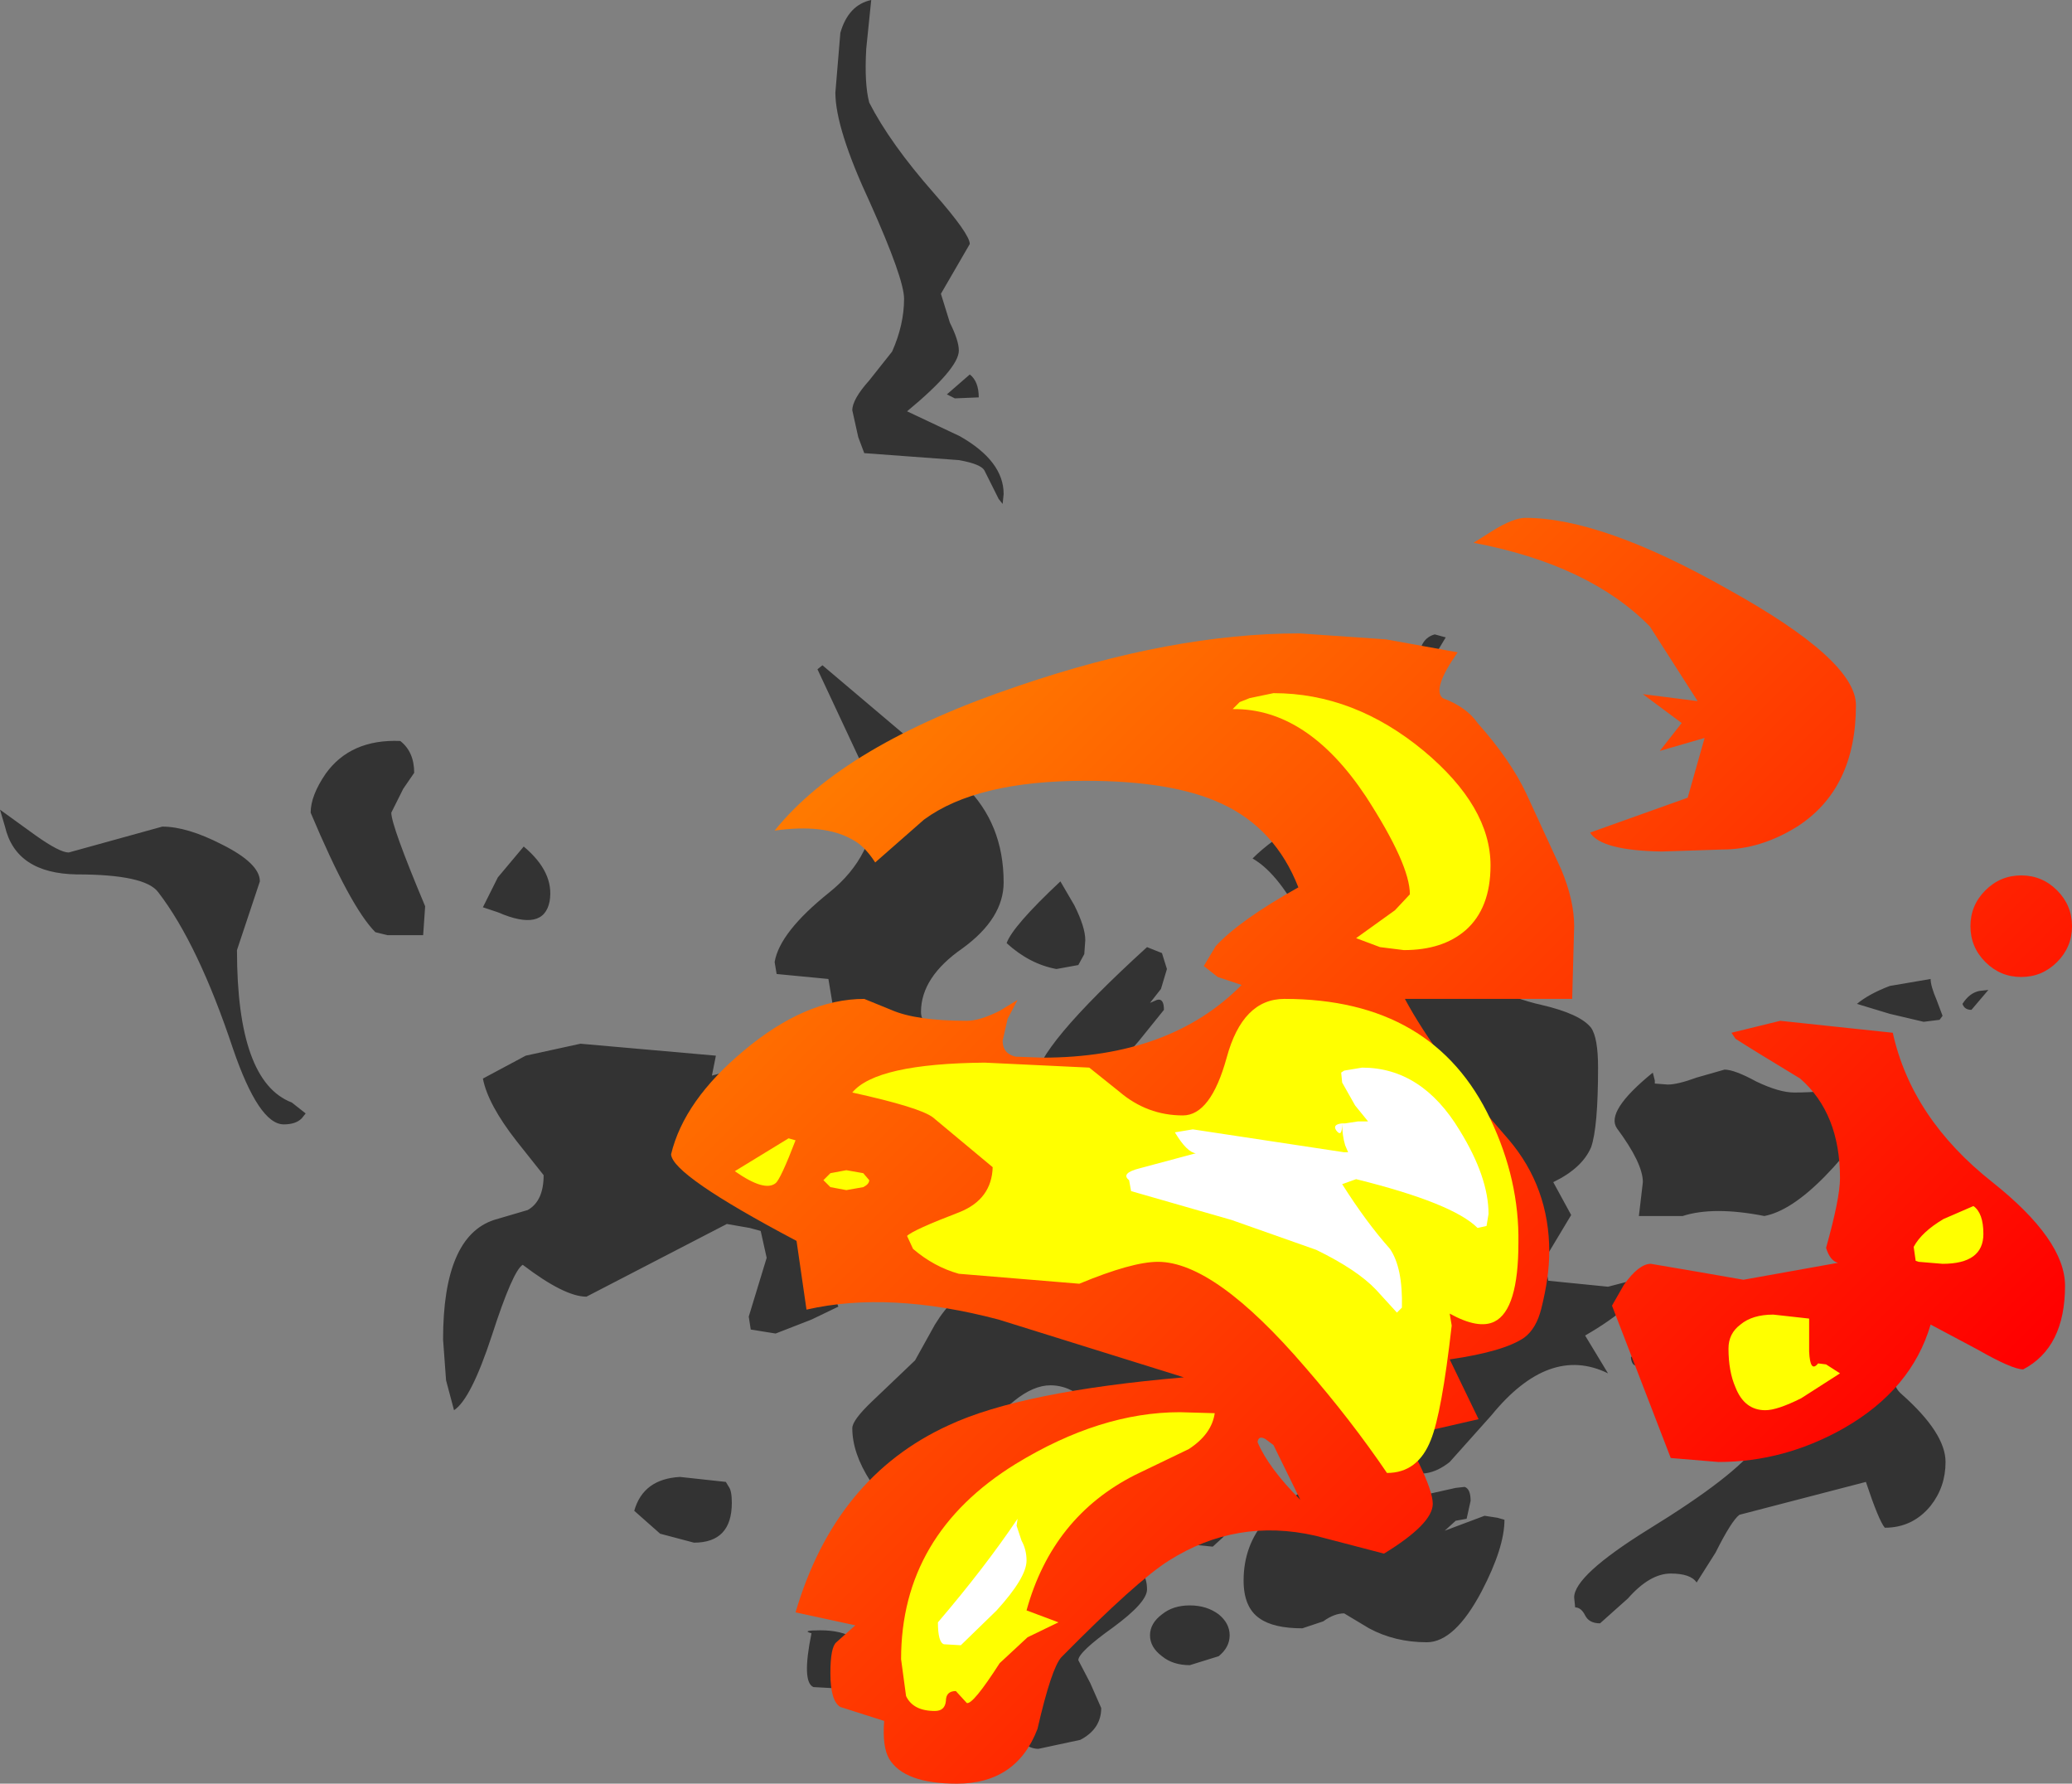 <?xml version="1.0" encoding="UTF-8" standalone="no"?>
<svg xmlns:xlink="http://www.w3.org/1999/xlink" height="89.55px" width="104.05px" xmlns="http://www.w3.org/2000/svg">
  <rect width="100%" height="100%" fill="#808080" stroke="none"/>
  <g transform="matrix(1.0, 0.0, 0.0, 1.0, 53.85, 62.95)">
    <path d="M17.55 -28.95 L17.4 -29.85 Q17.45 -30.9 18.2 -31.1 L18.75 -30.95 17.55 -28.95 M17.85 -22.5 L17.35 -22.65 Q17.1 -22.85 17.1 -23.1 L17.35 -23.5 17.85 -23.7 18.4 -23.5 18.6 -23.1 18.4 -22.65 Q18.15 -22.5 17.85 -22.5 M17.65 -20.75 Q18.15 -19.95 18.15 -18.95 18.15 -16.05 16.2 -14.75 15.0 -13.95 13.55 -13.95 12.9 -13.95 11.75 -16.35 10.45 -19.05 9.05 -19.85 10.9 -21.7 15.4 -23.5 L17.65 -20.75 M18.4 -14.4 L20.35 -13.6 Q22.4 -12.75 23.55 -12.5 25.5 -12.05 26.05 -11.35 26.4 -10.85 26.4 -9.35 26.4 -6.35 26.05 -5.35 25.6 -4.3 24.15 -3.6 L25.05 -1.95 23.7 0.3 23.9 1.35 26.9 1.65 28.25 1.3 29.15 0.85 29.5 0.9 Q28.2 2.7 25.75 4.1 L26.9 6.0 Q23.95 4.55 21.05 8.1 L18.95 10.45 Q17.75 11.4 16.6 10.8 L15.4 12.1 15.3 12.4 15.9 12.5 19.25 11.75 19.7 11.7 Q20.0 11.8 20.0 12.4 L19.8 13.3 19.25 13.4 18.7 13.9 20.7 13.15 21.35 13.25 21.7 13.35 Q21.7 14.75 20.55 16.95 19.2 19.5 17.8 19.5 16.2 19.5 14.9 18.8 L13.65 18.05 Q13.15 18.05 12.6 18.45 L11.55 18.8 Q10.1 18.8 9.4 18.3 8.6 17.75 8.6 16.4 8.6 12.9 13.0 11.3 17.4 9.75 17.4 6.65 17.4 2.5 15.5 1.0 14.2 -0.05 11.15 -0.05 6.5 -0.05 6.25 4.55 6.15 7.0 5.85 7.7 5.2 9.15 3.0 9.15 2.15 9.15 1.15 7.9 0.15 6.6 -1.1 6.6 -2.8 6.6 -4.95 9.7 -7.1 12.75 -8.55 12.75 -9.25 12.75 -10.15 11.4 -11.05 10.0 -11.05 8.75 -11.05 8.35 -10.05 7.4 L-7.9 5.35 -6.9 3.55 Q-5.95 2.0 -4.9 1.75 L2.25 0.2 Q4.75 -0.5 4.75 -1.95 L4.6 -3.25 Q4.4 -4.1 4.45 -4.9 1.2 -5.0 -0.25 -5.85 -1.85 -6.75 -1.85 -8.7 -1.85 -10.3 3.75 -15.4 L4.5 -15.1 4.75 -14.3 4.45 -13.3 3.9 -12.6 4.25 -12.75 Q4.6 -12.85 4.6 -12.25 L3.35 -10.7 2.05 -9.2 Q2.05 -9.0 3.15 -6.5 L3.3 -6.75 Q3.4 -6.95 4.0 -6.95 L5.65 -6.9 5.8 -6.8 5.3 -4.7 6.3 -3.75 9.05 -3.5 10.75 -3.8 12.8 -5.25 11.65 -6.5 13.65 -7.25 15.1 -7.95 13.4 -10.35 16.05 -12.75 Q18.05 -14.4 18.4 -14.4 M0.65 -15.75 L0.6 -15.05 0.3 -14.5 -0.8 -14.3 Q-2.15 -14.55 -3.3 -15.6 -3.0 -16.45 -0.6 -18.7 L0.1 -17.5 Q0.65 -16.4 0.65 -15.75 M29.25 -8.7 L29.25 -8.55 29.9 -8.5 Q30.4 -8.5 31.35 -8.85 L32.75 -9.25 Q33.25 -9.25 34.35 -8.65 35.5 -8.1 36.25 -8.1 39.35 -8.1 41.25 -9.25 L41.55 -8.8 Q37.4 -2.4 34.75 -1.9 32.2 -2.4 30.65 -1.9 L28.45 -1.9 28.65 -3.6 Q28.65 -4.55 27.35 -6.3 26.75 -7.15 29.15 -9.1 L29.25 -8.7 M46.0 -13.25 L45.15 -12.25 Q44.8 -12.25 44.7 -12.55 45.05 -13.1 45.55 -13.2 L46.0 -13.25 M43.1 -13.8 Q43.1 -13.45 43.4 -12.75 L43.7 -11.95 43.55 -11.75 42.75 -11.65 41.05 -12.05 39.4 -12.55 Q40.0 -13.05 41.05 -13.45 L43.1 -13.8 M42.4 1.7 L43.1 2.45 43.25 2.85 Q40.35 5.95 41.65 7.05 43.85 9.0 43.85 10.45 43.85 11.7 43.1 12.65 42.2 13.75 40.8 13.75 40.5 13.4 39.85 11.45 L33.5 13.1 Q33.1 13.4 32.3 15.0 L31.35 16.5 Q31.05 16.05 30.05 16.05 29.0 16.05 27.9 17.3 L26.5 18.55 Q25.95 18.55 25.75 18.15 25.55 17.75 25.25 17.75 L25.2 17.25 Q25.2 16.15 28.9 13.85 33.3 11.15 34.4 9.6 L34.4 9.35 32.75 9.15 Q31.95 8.9 31.7 7.75 L31.15 5.65 28.45 5.6 Q28.1 5.7 28.05 5.2 28.95 4.05 31.1 3.15 33.1 2.3 34.55 2.3 35.05 2.3 35.05 2.95 35.0 3.55 35.5 3.55 L41.4 1.4 Q42.05 1.4 42.4 1.7 M7.35 18.1 Q7.9 18.55 7.9 19.15 7.9 19.75 7.35 20.2 L5.9 20.65 Q5.05 20.65 4.5 20.2 3.9 19.75 3.9 19.15 3.9 18.55 4.5 18.1 5.05 17.65 5.9 17.65 6.75 17.65 7.35 18.1 M6.05 14.6 Q7.25 13.55 7.6 14.2 L7.05 14.7 6.05 14.6 M3.75 16.85 Q3.75 17.5 2.05 18.75 0.3 20.0 0.3 20.4 L0.9 21.55 1.45 22.8 Q1.45 23.85 0.4 24.4 L-1.7 24.85 Q-3.1 24.85 -3.85 21.35 -3.85 20.35 -1.8 18.25 0.55 15.75 2.8 15.6 3.75 15.8 3.75 16.85 M-11.9 -58.3 L-11.65 -61.3 Q-11.25 -62.7 -10.1 -62.95 L-10.35 -60.5 Q-10.45 -58.75 -10.2 -57.8 -9.15 -55.75 -6.95 -53.25 -5.15 -51.2 -5.15 -50.7 L-6.6 -48.2 -6.15 -46.75 Q-5.7 -45.85 -5.7 -45.35 -5.7 -44.45 -8.3 -42.3 L-5.65 -41.05 Q-3.45 -39.8 -3.45 -38.15 L-3.5 -37.65 -3.7 -37.9 -4.4 -39.3 Q-4.55 -39.65 -5.7 -39.85 L-10.45 -40.2 -10.75 -41.0 -11.05 -42.35 Q-11.05 -42.9 -10.2 -43.85 L-9.05 -45.3 Q-8.45 -46.65 -8.45 -47.95 -8.45 -48.95 -10.15 -52.75 -11.9 -56.5 -11.9 -58.3 M-40.8 -18.7 L-41.95 -15.25 Q-41.95 -8.65 -39.2 -7.6 L-38.5 -7.05 -38.7 -6.8 Q-39.0 -6.5 -39.6 -6.5 -40.85 -6.5 -42.15 -10.3 -43.9 -15.55 -45.9 -18.15 -46.55 -19.05 -50.0 -19.05 -53.05 -19.1 -53.6 -21.45 L-53.85 -22.3 -52.05 -21.0 Q-50.85 -20.15 -50.4 -20.15 L-45.7 -21.45 Q-44.45 -21.45 -42.7 -20.55 -40.8 -19.6 -40.8 -18.7 M-6.3 -43.15 L-5.15 -44.15 Q-4.7 -43.8 -4.7 -43.0 L-5.9 -42.95 -6.3 -43.15 M-12.55 -29.55 L-5.4 -23.5 Q-3.45 -21.6 -3.45 -18.65 -3.45 -16.85 -5.5 -15.35 -7.6 -13.9 -7.6 -12.15 -7.6 -11.65 -7.2 -11.6 -6.85 -11.6 -6.85 -11.1 L-7.9 -9.4 -5.85 -8.05 Q-4.0 -6.75 -3.75 -5.95 L-2.25 -3.1 Q-2.25 0.1 -5.75 0.1 -6.0 0.1 -7.95 -1.25 L-9.9 -2.65 Q-11.6 -2.65 -12.4 -1.7 -12.9 -1.1 -12.9 -0.35 L-11.75 2.65 -13.1 3.3 -14.9 4.0 -16.15 3.8 -16.25 3.15 -15.35 0.2 -15.65 -1.15 -16.2 -1.3 -17.35 -1.5 -24.4 2.15 Q-25.5 2.15 -27.6 0.55 -28.1 0.85 -29.15 4.1 -30.2 7.3 -31.05 7.85 L-31.45 6.35 -31.6 4.3 Q-31.6 -0.85 -29.05 -1.7 L-27.35 -2.2 Q-26.55 -2.65 -26.55 -3.95 L-27.9 -5.65 Q-29.35 -7.5 -29.6 -8.8 L-27.45 -9.95 -24.7 -10.55 -17.9 -9.95 -18.1 -8.95 -13.2 -10.25 Q-12.3 -11.5 -12.05 -12.6 L-12.25 -13.8 -14.85 -14.05 -14.95 -14.65 Q-14.7 -16.15 -12.2 -18.15 -9.9 -20.0 -9.9 -22.75 -9.9 -23.15 -10.25 -23.9 L-12.8 -29.35 -12.55 -29.55 M-29.6 -17.4 L-28.85 -18.9 -27.55 -20.45 Q-26.0 -19.15 -26.25 -17.7 -26.55 -16.15 -28.85 -17.15 L-29.6 -17.4 M-33.6 -23.35 L-34.2 -22.15 Q-34.2 -21.5 -32.5 -17.45 L-32.6 -16.0 -34.4 -16.0 -35.0 -16.15 Q-36.25 -17.4 -38.25 -22.15 -38.25 -23.0 -37.5 -24.1 -36.25 -25.85 -33.75 -25.75 -33.05 -25.2 -33.05 -24.15 L-33.6 -23.35 M-17.25 11.7 Q-17.1 11.9 -17.1 12.5 -17.1 14.5 -19.0 14.5 L-20.7 14.05 -22.0 12.9 Q-21.55 11.3 -19.7 11.2 L-17.4 11.45 -17.25 11.7 M-12.65 18.9 Q-11.6 18.9 -10.95 19.3 -10.4 19.65 -10.4 20.1 -10.4 21.8 -12.1 21.8 L-13.0 21.75 Q-13.6 21.5 -13.1 19.05 -13.65 18.9 -12.65 18.9" fill="#333333" fill-rule="evenodd" stroke="none"/>
    <path d="M22.75 -36.95 Q26.6 -36.95 32.95 -33.35 39.35 -29.8 39.35 -27.55 39.35 -23.35 36.4 -21.45 34.55 -20.3 32.65 -20.3 L29.6 -20.2 Q26.55 -20.25 26.0 -21.15 L30.9 -22.9 31.75 -25.9 29.5 -25.25 30.6 -26.65 28.65 -28.1 31.4 -27.75 29.0 -31.5 Q25.95 -34.6 20.15 -35.7 L21.1 -36.3 Q22.15 -36.95 22.75 -36.95 M18.6 -27.9 Q19.8 -27.45 20.35 -26.65 22.0 -24.8 22.8 -23.1 L24.55 -19.3 Q25.2 -17.75 25.2 -16.45 L25.1 -12.8 16.7 -12.8 Q18.25 -9.9 21.9 -5.75 23.95 -3.35 23.95 -0.1 23.95 1.15 23.55 2.75 23.3 3.75 22.7 4.2 21.7 4.9 18.95 5.3 L20.4 8.3 16.7 9.15 17.4 10.5 Q18.1 11.95 18.1 12.55 18.1 13.55 15.65 15.05 L12.2 14.15 Q8.25 13.25 4.85 15.4 3.25 16.4 -0.55 20.25 -1.05 20.8 -1.75 23.85 -2.8 26.6 -5.8 26.6 -8.45 26.6 -9.2 25.35 -9.55 24.75 -9.45 23.45 L-11.65 22.75 Q-12.15 22.45 -12.15 21.05 -12.15 19.75 -11.85 19.5 L-10.9 18.65 -13.9 18.0 Q-11.9 11.2 -6.2 8.6 -2.55 6.9 5.6 6.2 L-3.7 3.3 Q-9.2 1.85 -13.35 2.8 L-13.85 -0.65 Q-20.1 -3.95 -20.15 -5.0 -19.5 -7.7 -16.5 -10.2 -13.4 -12.8 -10.45 -12.8 L-9.1 -12.25 Q-7.85 -11.7 -5.3 -11.7 -4.65 -11.7 -3.65 -12.2 -3.15 -12.5 -2.75 -12.75 L-3.25 -11.8 -3.5 -10.7 Q-3.5 -10.05 -2.85 -9.9 L-1.5 -9.85 Q4.9 -9.85 8.5 -13.5 L7.3 -13.9 6.6 -14.45 7.2 -15.45 Q8.4 -16.75 11.35 -18.4 10.2 -21.35 7.5 -22.6 5.05 -23.75 0.65 -23.75 -4.8 -23.75 -7.45 -21.8 L-9.9 -19.65 Q-10.45 -20.5 -11.05 -20.8 -12.45 -21.6 -14.95 -21.25 -11.5 -25.55 -2.75 -28.5 5.0 -31.15 11.4 -31.15 L15.75 -30.85 19.35 -30.2 Q18.05 -28.35 18.6 -27.9 M37.9 -11.45 L41.2 -11.1 Q42.15 -6.8 46.2 -3.6 49.85 -0.7 49.85 1.6 49.85 4.7 47.75 5.8 47.2 5.8 45.45 4.8 L43.1 3.55 Q42.15 6.8 38.75 8.75 35.75 10.45 32.45 10.45 L30.05 10.25 27.1 2.6 27.7 1.55 Q28.45 0.5 29.05 0.5 L31.4 0.9 33.7 1.3 38.45 0.45 Q38.05 0.35 37.85 -0.3 38.55 -2.8 38.55 -3.8 38.55 -7.05 36.55 -8.8 34.15 -10.25 33.3 -10.8 L33.1 -11.1 35.55 -11.7 37.9 -11.45 M49.45 -14.65 Q48.7 -13.9 47.65 -13.9 46.6 -13.9 45.85 -14.65 45.1 -15.4 45.1 -16.45 45.1 -17.5 45.85 -18.25 46.6 -19.0 47.65 -19.0 48.7 -19.0 49.45 -18.25 50.2 -17.5 50.2 -16.45 50.2 -15.4 49.45 -14.65 M9.3 9.45 Q9.85 10.75 11.45 12.35 L10.1 9.6 9.7 9.3 Q9.35 9.1 9.3 9.45" fill="url(#gradient0)" fill-rule="evenodd" stroke="none"/>
    <path d="M8.9 -27.9 L10.1 -28.15 Q14.15 -28.15 17.65 -25.25 21.0 -22.45 21.0 -19.5 21.0 -17.35 19.75 -16.25 18.6 -15.25 16.65 -15.25 L15.45 -15.4 14.25 -15.85 16.2 -17.25 16.95 -18.05 Q16.95 -19.55 14.75 -22.95 11.8 -27.4 8.05 -27.35 L8.4 -27.7 8.9 -27.9 M7.75 -9.85 Q8.55 -12.8 10.65 -12.8 18.15 -12.8 21.0 -6.75 22.45 -3.7 22.4 -0.55 22.4 2.8 21.2 3.4 20.4 3.8 18.95 3.0 L19.05 3.6 Q18.55 8.0 18.0 9.35 17.35 11.0 15.8 11.0 14.0 8.35 11.7 5.7 7.15 0.4 4.3 0.4 3.0 0.4 0.35 1.5 L-5.7 1.0 Q-6.95 0.65 -8.0 -0.25 L-8.3 -0.9 Q-8.0 -1.2 -5.65 -2.1 -4.05 -2.75 -4.0 -4.35 L-7.0 -6.85 Q-7.65 -7.35 -11.05 -8.1 -9.85 -9.55 -4.4 -9.6 L0.85 -9.35 2.35 -8.15 Q3.75 -6.95 5.55 -6.95 6.95 -6.95 7.75 -9.85 M45.25 -2.4 Q45.75 -2.05 45.75 -1.0 45.75 0.5 43.7 0.5 L42.5 0.4 42.35 0.35 42.25 -0.35 Q42.65 -1.1 43.75 -1.75 L45.25 -2.4 M37.85 5.55 L38.55 6.0 36.6 7.25 Q35.4 7.85 34.8 7.85 33.75 7.85 33.3 6.7 32.95 5.9 32.95 4.75 32.95 4.0 33.55 3.55 34.15 3.05 35.2 3.05 L37.0 3.25 37.0 4.9 Q37.05 6.0 37.45 5.5 L37.85 5.55 M3.15 11.1 Q-1.0 13.2 -2.3 17.9 L-0.7 18.5 -2.25 19.25 -3.65 20.55 Q-5.0 22.65 -5.3 22.55 L-5.85 21.95 Q-6.35 21.95 -6.35 22.45 -6.4 22.95 -6.9 22.95 -8.0 22.95 -8.35 22.2 L-8.6 20.35 Q-8.6 14.1 -2.85 10.55 1.4 7.95 5.4 7.95 L7.15 8.0 Q7.0 9.05 5.85 9.8 L3.15 11.1 M-10.2 -3.7 Q-10.2 -3.5 -10.5 -3.35 L-11.35 -3.2 -12.15 -3.35 -12.5 -3.7 -12.15 -4.05 -11.35 -4.2 -10.5 -4.05 -10.2 -3.7 M-13.9 -5.7 Q-14.65 -3.75 -14.9 -3.55 -15.45 -3.1 -16.95 -4.15 L-14.25 -5.8 -13.9 -5.7" fill="#ffff00" fill-rule="evenodd" stroke="none"/>
    <path d="M6.05 -6.25 L13.65 -5.1 13.85 -5.1 13.7 -5.45 Q13.55 -5.95 13.55 -6.55 13.55 -5.8 13.25 -6.2 13.05 -6.5 13.55 -6.55 L13.7 -6.55 14.35 -6.65 14.85 -6.65 14.2 -7.45 13.55 -8.6 13.5 -9.1 13.65 -9.2 14.55 -9.35 Q17.55 -9.35 19.45 -6.2 20.9 -3.85 20.9 -2.0 L20.8 -1.4 20.35 -1.3 Q19.1 -2.55 14.25 -3.75 L13.55 -3.5 Q14.75 -1.6 15.95 -0.25 16.6 0.7 16.55 2.7 L16.3 2.95 15.25 1.8 Q14.3 0.8 12.25 -0.2 L8.0 -1.7 2.95 -3.15 2.85 -3.7 Q2.4 -4.05 3.4 -4.3 L6.2 -5.05 Q5.75 -5.1 5.15 -6.1 L6.05 -6.25 M-2.55 14.4 Q-2.3 14.85 -2.3 15.4 -2.3 16.25 -3.8 17.9 L-5.6 19.65 -6.45 19.6 Q-6.75 19.5 -6.75 18.5 -4.4 15.75 -2.75 13.3 L-2.8 13.65 -2.55 14.4" fill="#ffffff" fill-rule="evenodd" stroke="none"/>
  </g>
  <defs>
    <linearGradient gradientTransform="matrix(-0.027, -0.027, 0.031, -0.031, 12.6, -3.9)" gradientUnits="userSpaceOnUse" id="gradient0" spreadMethod="pad" x1="-819.2" x2="819.2">
      <stop offset="0.0" stop-color="#ff0000"/>
      <stop offset="1.0" stop-color="#ff7900"/>
    </linearGradient>
  </defs>
</svg>
